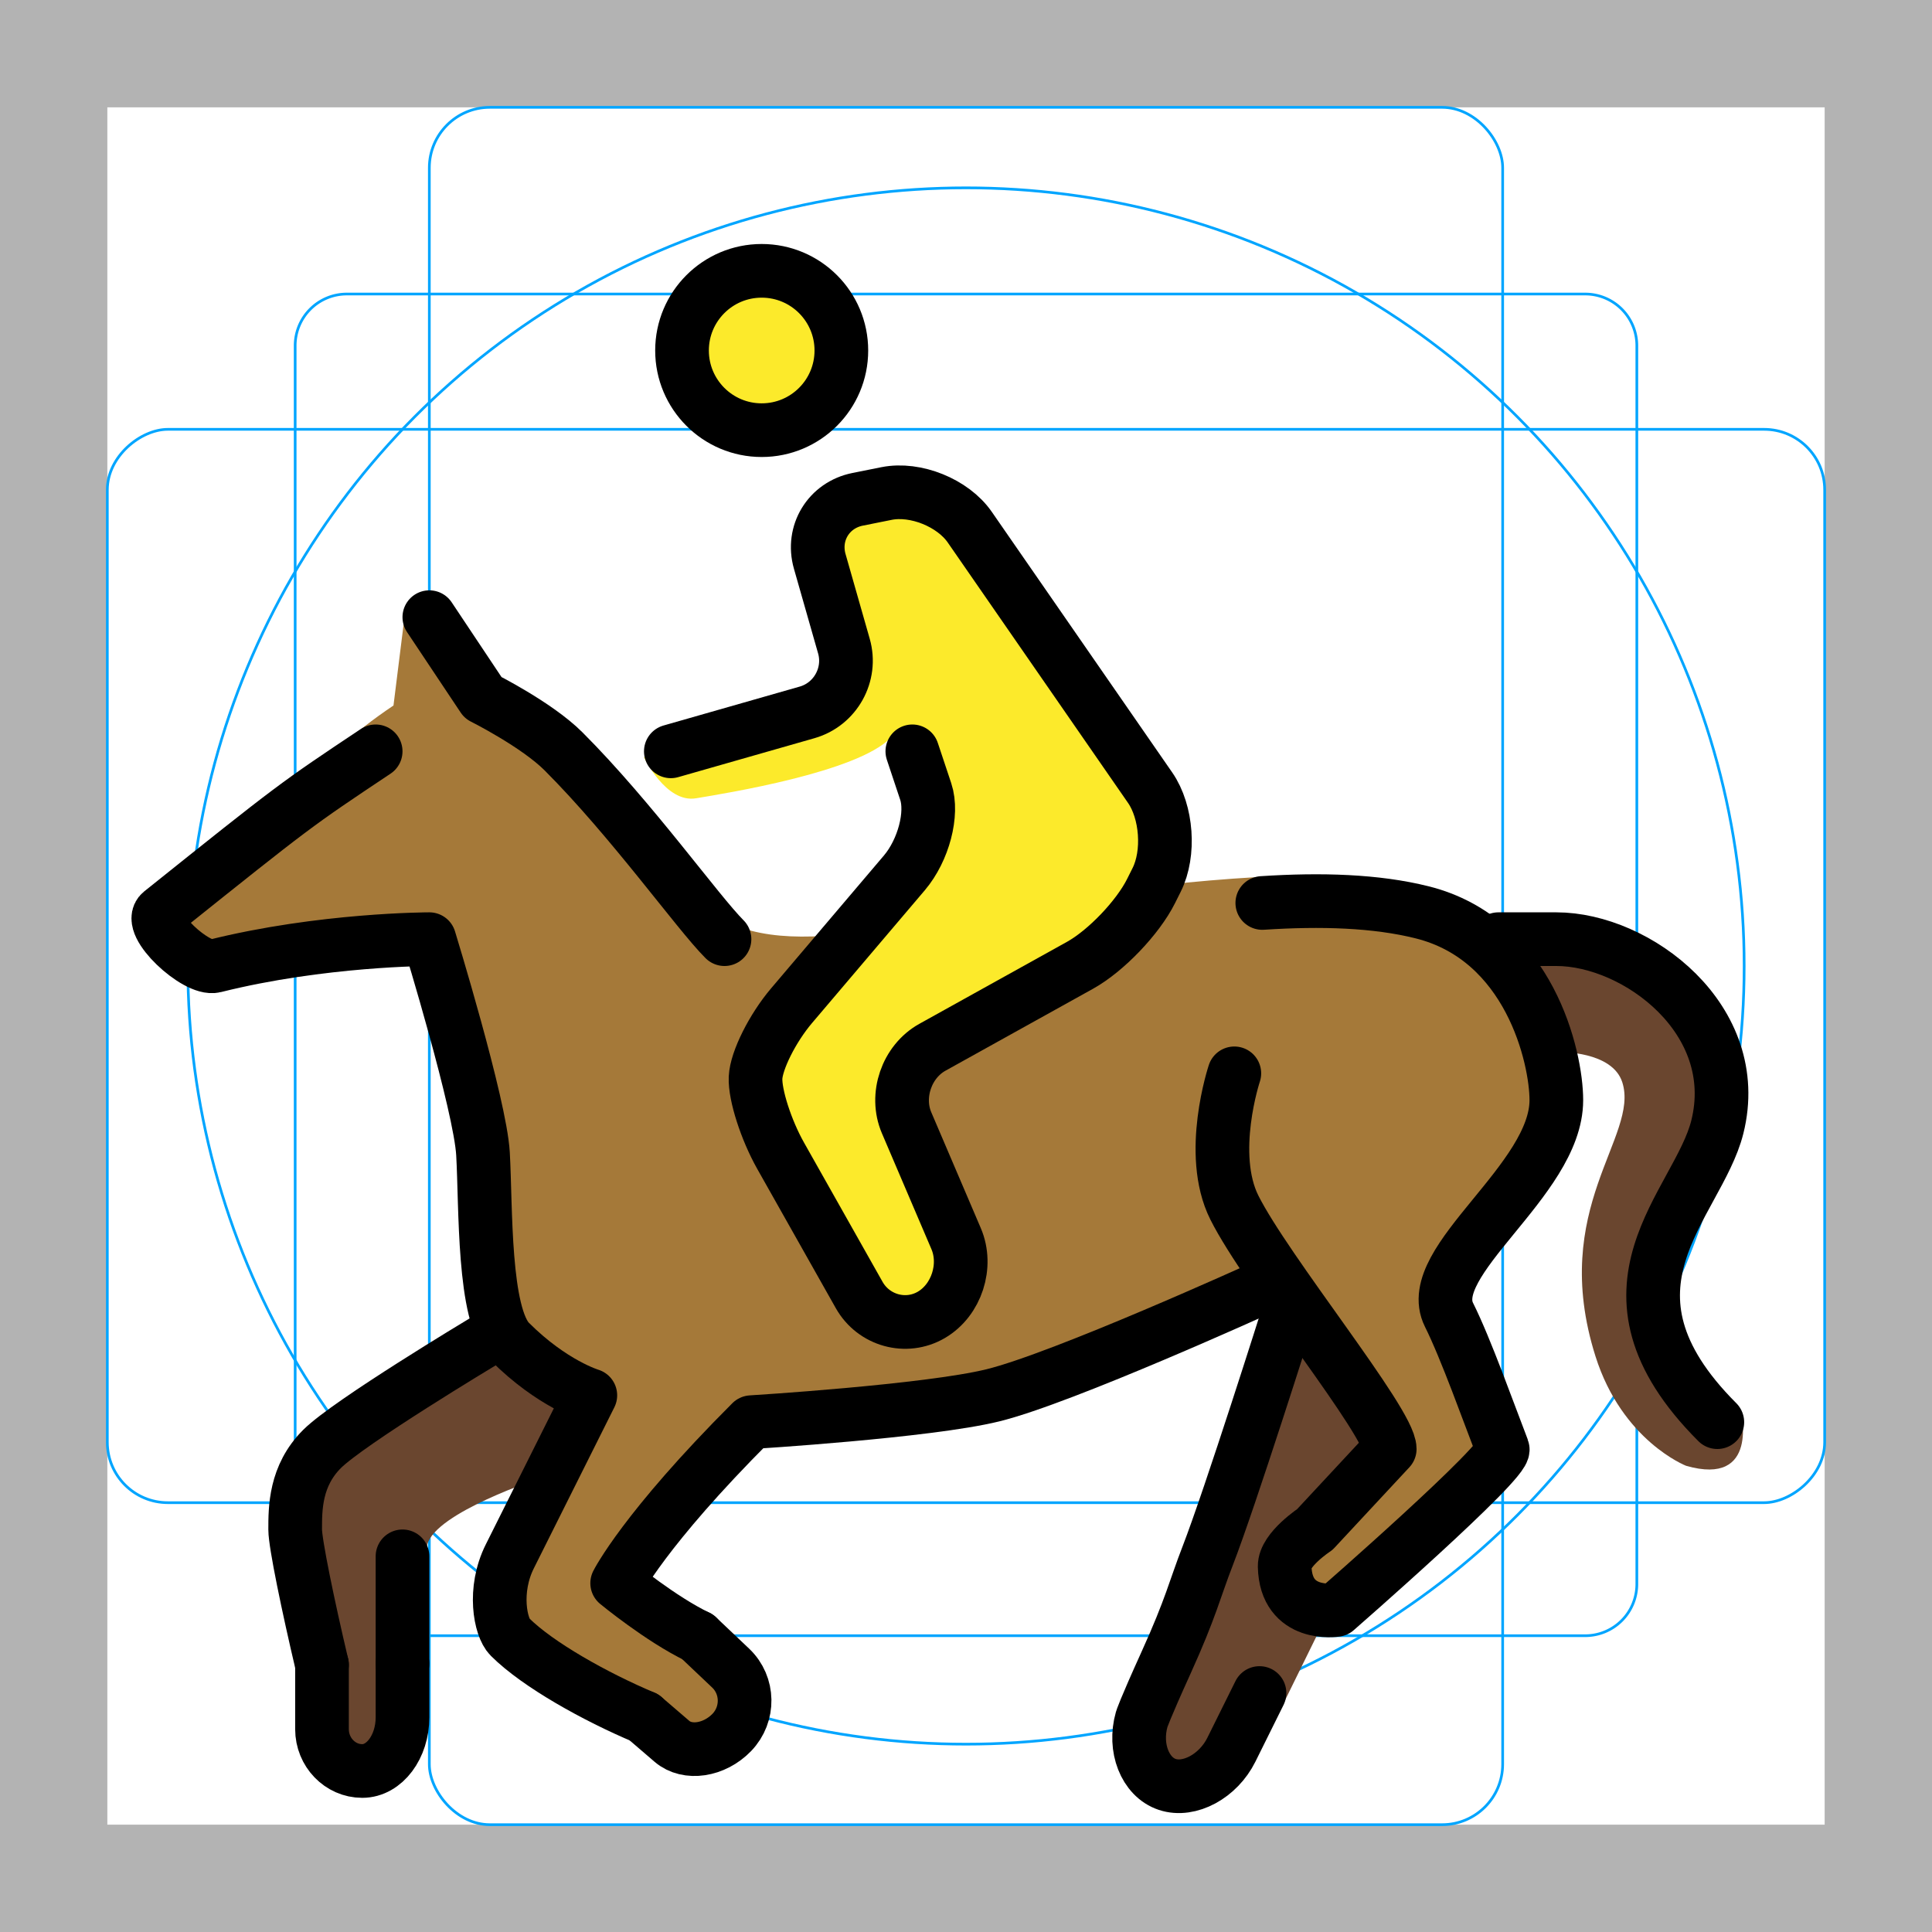 <svg id="emoji" xmlns="http://www.w3.org/2000/svg" viewBox="0 0 72 72">
  <g id="grid">
    <path d="M68,4V68H4V4H68m4-4H0V72H72V0Z" fill="#b3b3b3"/>
    <path d="M12.923,10.958H59.077A1.923,1.923,0,0,1,61,12.881V59.035a1.923,1.923,0,0,1-1.923,1.923H12.923A1.923,1.923,0,0,1,11,59.035V12.881A1.923,1.923,0,0,1,12.923,10.958Z" fill="none" stroke="#00a5ff" stroke-miterlimit="10" stroke-width="0.1"/>
    <rect x="16" y="4" width="40" height="64" rx="2.254" fill="none" stroke="#00a5ff" stroke-miterlimit="10" stroke-width="0.1"/>
    <rect x="16" y="4" width="40" height="64" rx="2.254" transform="rotate(90 36 36)" fill="none" stroke="#00a5ff" stroke-miterlimit="10" stroke-width="0.1"/>
    <circle cx="36" cy="36" r="29" fill="none" stroke="#00a5ff" stroke-miterlimit="10" stroke-width="0.1"/>
  </g>
  <g id="color">
    <path fill="#A57939" d="M54,49c-1-2,4-5,4-8c0-1.601-1-6-5-7c-1.725-0.432-3.981-1.442-6.166-1.313 C37.312,33.25,31.625,35.625,28,34.688c-0.969-0.25-8.812-8-9.375-8.688l-3.5-3.406l-0.461,3.698 C11.497,28.416,11,30,6,34c-0.553,0.442,1.315,2.172,2,2c4-1,8-1,8-1s1.897,6.183,2,8c0.113,1.997,0,6,1,7 c1.581,1.581,3,2,3,2s-2,4-3,6c-0.633,1.265-0.353,2.647,0,3c2,2,8,4,8,4l1-3c0,0-5-2-5-3c0-1.129,4-4,5-6 c0,0,6.56-0.402,9-1c1.69-0.414,7.038-2.797,10.613-4.432c1.781,2.58,4.178,5.71,4.178,6.432l-4,5l2,1c0,0,5-4,6-5 c0.353-0.353,0.191-1.538,0-2C55.25,51.693,54.633,50.265,54,49z" stroke="none"/>
    <path fill="#6A462F" d="M48,49c0,0-2.143,6.789-3,9c-0.891,2.296-2,8-2,8l4.167-1.167l2.417-4.917l-1.25-0.166v-2.584 l2.916-3.041" stroke="none"/>
    <path fill="#6A462F" d="M56,35c0,0-1,0,2,0s7,3,6,7c-0.728,2.91-4.126,5.583,0.874,10.583c0,0,0.709,2.834-2.041,2.042 c0,0-2.379-0.927-3.375-4.083c-1.75-5.542,1.651-8.183,1-10.209c-0.375-1.166-2.334-1.125-2.334-1.125" stroke="none"/>
    <path fill="#6A462F" d="M21.281,52.125l-1.094,2.938c-0.625,0.219-4.422,1.535-4.281,2.719C16.125,59.625,15,65,15,65l-2,1 c0,0-2-8-2-9c0-0.79,0-2,1-3s6-4,6-4" stroke="none"/>
  </g>
  <g id="hair"/>
  <g id="skin">
    <path fill="#fcea2b" d="M46,44" stroke="none"/>
    <path fill="#fcea2b" d="M48,48" stroke="none"/>
    <circle fill="#FCEA2B" cx="28.386" cy="13.062" r="2.969" stroke="none"/>
    <path fill="#FCEA2B" stroke="none" stroke-linecap="round" stroke-linejoin="round" d="M34,28l1,3l-6.795,8l-0.097,2.326l4.477,7.939l3.131-1.649l-2.138-7.938L42,35l2-4l-8.527-12.316l-4.757,0.808l0.638,5.92L24,28.219c0,0,0.812,1.719,1.938,1.531s6-0.969,7.25-2.25L34,28z"/>
  </g>
  <g id="skin-shadow"/>
  <g id="line">
    <circle fill="none" stroke="#000000" stroke-width="2" stroke-miterlimit="10" cx="28.386" cy="13.062" r="2.969"/>
    <path fill="none" stroke="#000000" stroke-width="2" stroke-linecap="round" stroke-linejoin="round" stroke-miterlimit="10" d="M25,28l5.077-1.451c1.058-0.302,1.676-1.415,1.373-2.472l-0.9-3.154c-0.303-1.058,0.333-2.099,1.411-2.315 l1.078-0.216c1.078-0.216,2.474,0.348,3.1,1.252l6.723,9.711c0.626,0.904,0.736,2.449,0.244,3.434l-0.211,0.422 c-0.492,0.984-1.682,2.227-2.643,2.761l-5.504,3.057c-0.961,0.534-1.395,1.8-0.963,2.811l1.847,4.322 c0.432,1.011,0.017,2.289-0.923,2.839c-0.94,0.55-2.151,0.216-2.691-0.742l-2.927-5.189 c-0.54-0.958-0.961-2.266-0.934-2.905c0.027-0.64,0.632-1.849,1.344-2.688l4.205-4.951 C34.417,31.686,34.775,30.325,34.5,29.5C34.225,28.675,34,28,34,28"/>
    <path fill="none" stroke="#000000" stroke-width="2" stroke-linecap="round" stroke-linejoin="round" stroke-miterlimit="10" d="M46,44"/>
    <path fill="none" stroke="#000000" stroke-width="2" stroke-linecap="round" stroke-linejoin="round" stroke-miterlimit="10" d="M48,48"/>
    <path fill="none" stroke="#000000" stroke-width="2" stroke-linecap="round" stroke-linejoin="round" stroke-miterlimit="10" d="M27,35c-1-1-3.451-4.45-6-7c-1-1-3-2-3-2l-2-3"/>
    <path fill="none" stroke="#000000" stroke-width="2" stroke-linecap="round" stroke-linejoin="round" stroke-miterlimit="10" d="M46,40c0,0-1,3,0,5c1.188,2.377,5.791,8,5.791,9L49,57c0,0-1.138,0.748-1.124,1.376C47.917,60.293,49.791,60,49.791,60 s6.378-5.564,6.209-6c-0.511-1.319-1.367-3.735-2-5c-1-2,4-5,4-8c0-1.601-1-6-5-7 c-1.725-0.432-3.773-0.491-5.958-0.349"/>
    <path fill="none" stroke="#000000" stroke-width="2" stroke-linecap="round" stroke-linejoin="round" stroke-miterlimit="10" d="M24,64c-1.8-0.76-3.957-1.957-5-3c-0.353-0.353-0.633-1.735,0-3c1-2,3-6,3-6s-1.419-0.419-3-2c-1-1-0.887-5.003-1-7 c-0.102-1.817-2-8-2-8s-4,0-8,1c-0.685,0.172-2.553-1.558-2-2c5-4,5-4,8-6"/>
    <path fill="none" stroke="#000000" stroke-width="2" stroke-linecap="round" stroke-linejoin="round" stroke-miterlimit="10" d="M26,61c0,0,0.553,0.525,1.23,1.166c0.676,0.642,0.694,1.72,0.042,2.397c-0.654,0.676-1.656,0.825-2.229,0.333 C24.469,64.403,24,64,24,64"/>
    <path fill="none" stroke="#000000" stroke-width="2" stroke-linecap="round" stroke-linejoin="round" stroke-miterlimit="10" d="M47,48c0,0-7.385,3.359-10,4c-2.44,0.598-9,1-9,1c-4,4-5,6-5,6s1.629,1.342,3,2"/>
    <path fill="none" stroke="#000000" stroke-width="2" stroke-linecap="round" stroke-linejoin="round" stroke-miterlimit="10" d="M48,49c0,0-2.143,6.789-3,9c-0.471,1.213-0.618,1.922-1.542,3.958c-0.824,1.816-0.91,2.118-0.91,2.118 C42.246,65.135,42.675,66.225,43.5,66.5c0.825,0.275,1.9-0.307,2.389-1.292l1.049-2.114"/>
    <path fill="none" stroke="#000000" stroke-width="2" stroke-linecap="round" stroke-linejoin="round" stroke-miterlimit="10" d="M15,62v2c0,1.1-0.675,2-1.5,2c-0.825,0-1.5-0.7-1.5-1.557c0,0,0,0,0-2.401"/>
    <path fill="none" stroke="#000000" stroke-width="2" stroke-linecap="round" stroke-linejoin="round" stroke-miterlimit="10" d="M18,50c0,0-5,3-6,4s-1,2.21-1,3c0,0.518,0.483,2.853,1,5.042"/>
    <path fill="none" stroke="#000000" stroke-width="2" stroke-linecap="round" stroke-linejoin="round" stroke-miterlimit="10" d="M56,35c0,0-1,0,2,0s7,3,6,7c-0.728,2.91-5,6,0,11"/>
    <line fill="none" stroke="#000000" stroke-width="2" stroke-linecap="round" stroke-linejoin="round" stroke-miterlimit="10" x1="15" y1="58" x2="15" y2="62"/>
  </g>
</svg>
